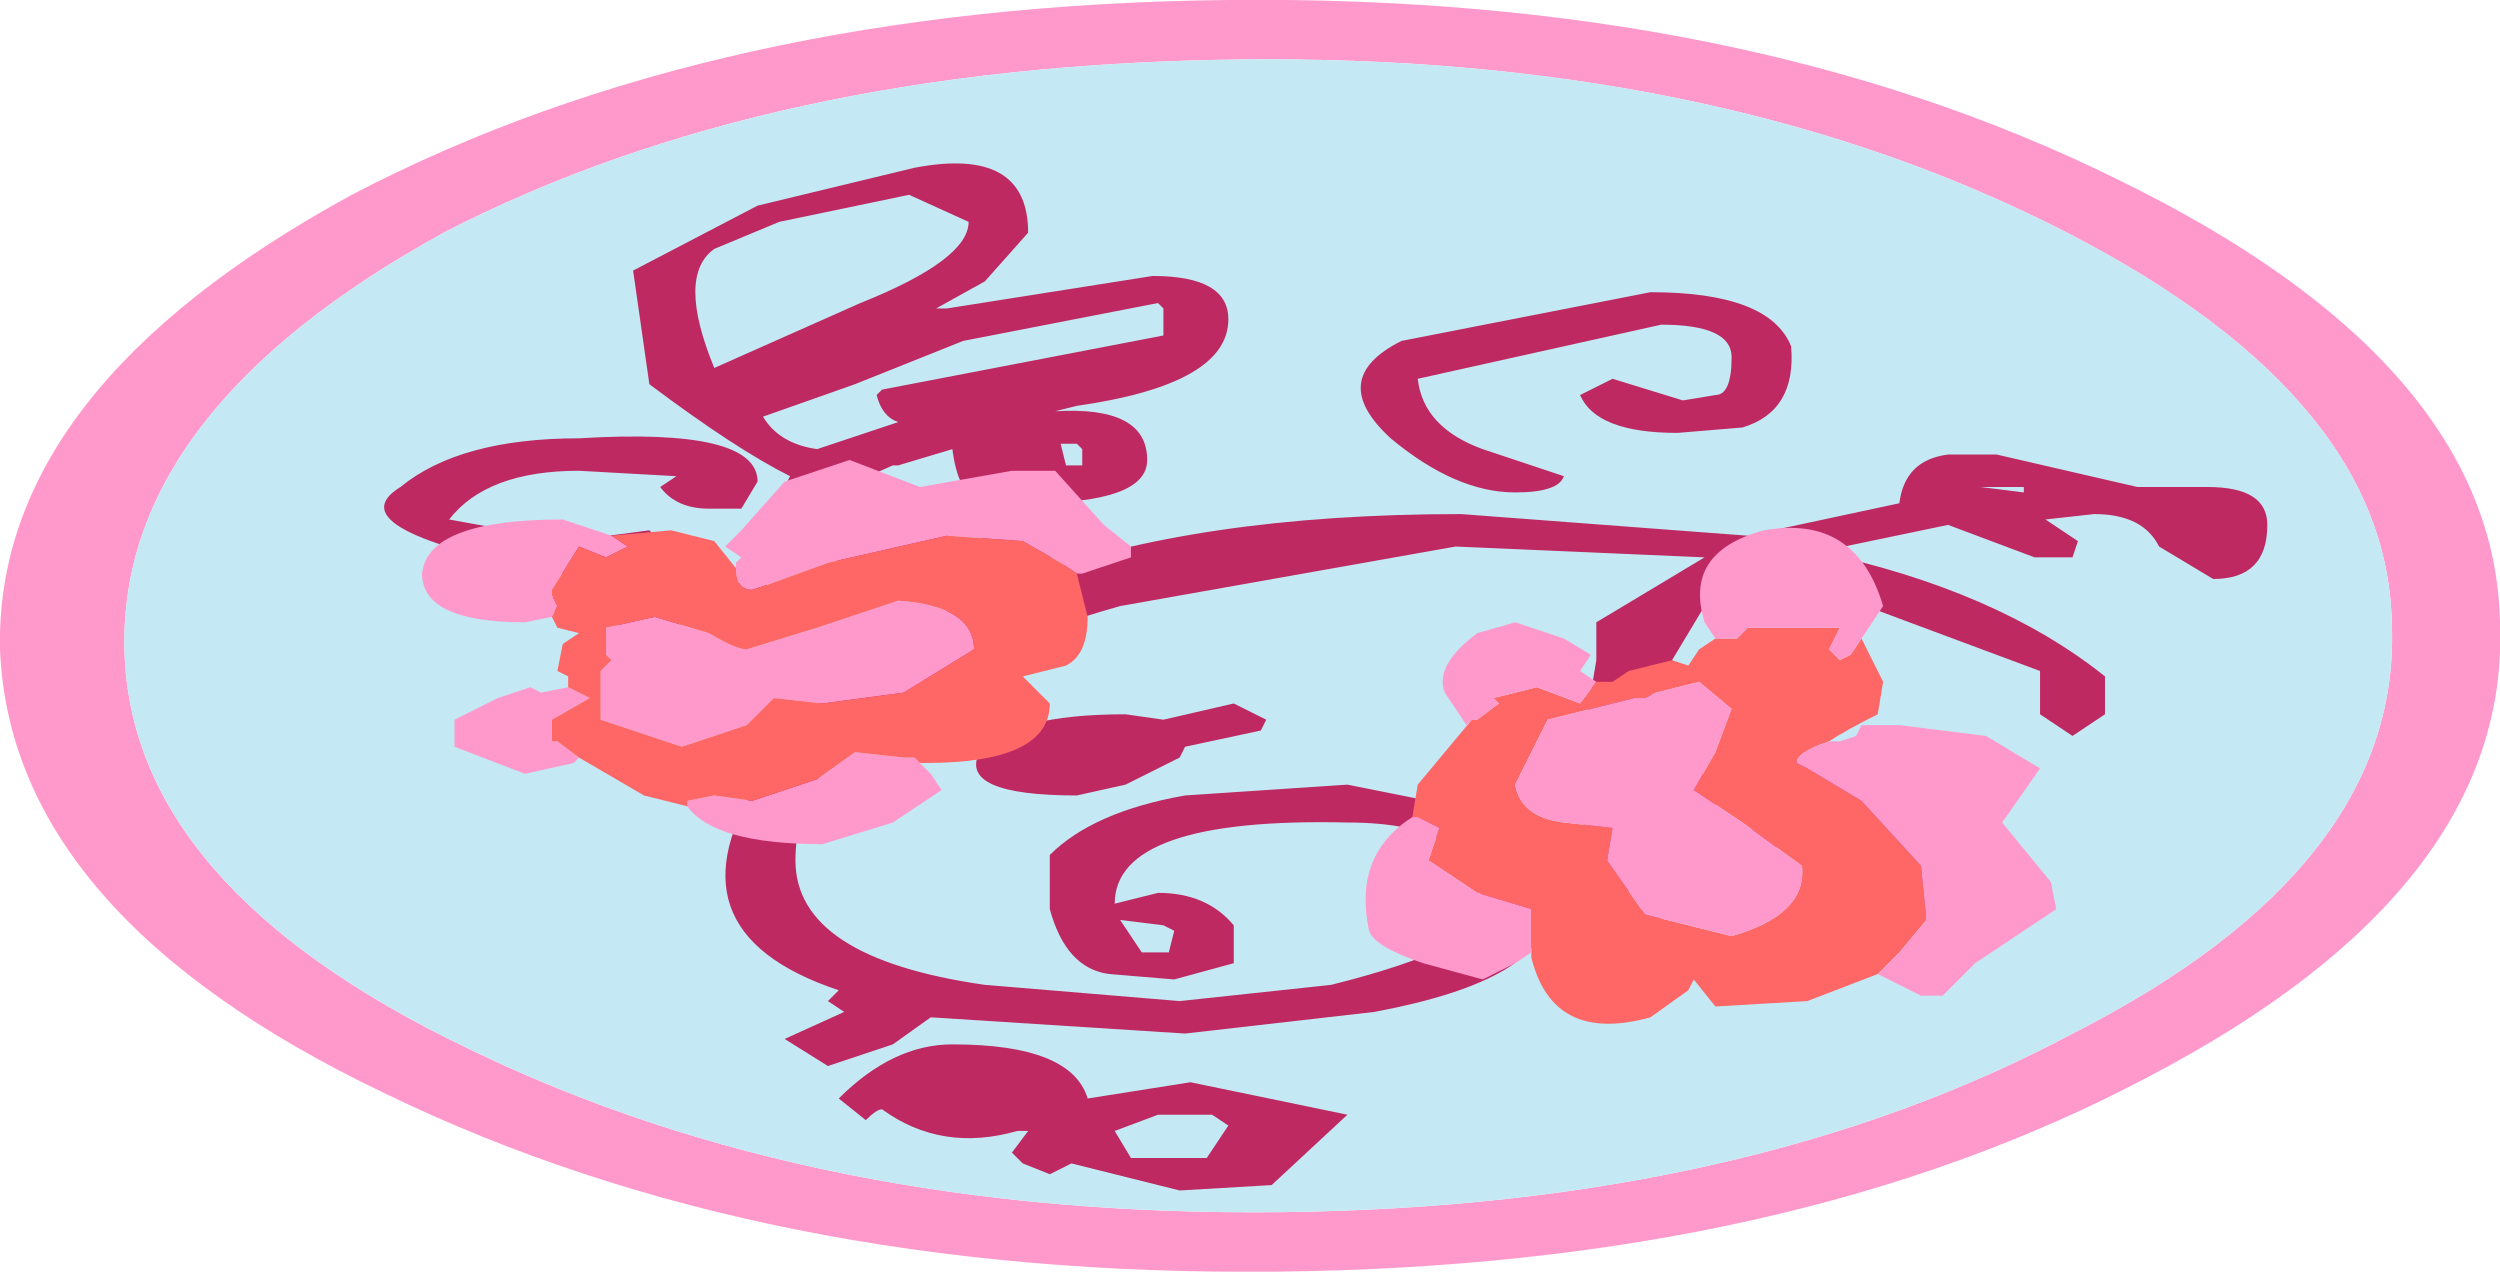 <?xml version="1.0" encoding="UTF-8" standalone="no"?>
<svg xmlns:xlink="http://www.w3.org/1999/xlink" height="11.75px" width="23.1px" xmlns="http://www.w3.org/2000/svg">
  <g transform="matrix(1, 0, 0, 1, -14.65, 6.25)">
    <path d="M26.1 -5.7 Q21.75 -5.65 18.75 -4.1 15.75 -2.45 15.8 -0.25 15.85 1.95 19.0 3.45 22.2 5.0 26.5 4.95 30.8 4.9 33.8 3.3 36.85 1.75 36.75 -0.5 36.7 -2.65 33.55 -4.2 30.4 -5.75 26.1 -5.7 M26.0 -6.25 Q30.75 -6.3 34.2 -4.6 37.7 -2.9 37.75 -0.5 37.85 1.95 34.5 3.7 31.2 5.45 26.45 5.5 21.7 5.55 18.2 3.85 14.75 2.2 14.65 -0.25 14.6 -2.65 17.9 -4.45 21.25 -6.2 26.0 -6.25" fill="#ff99cc" fill-rule="evenodd" stroke="none"/>
    <path d="M26.1 -5.7 Q30.4 -5.75 33.55 -4.2 36.7 -2.65 36.75 -0.5 36.85 1.75 33.8 3.3 30.8 4.9 26.5 4.95 22.2 5.0 19.0 3.45 15.85 1.95 15.8 -0.25 15.75 -2.45 18.75 -4.1 21.75 -5.65 26.1 -5.7" fill="#c4e9f4" fill-rule="evenodd" stroke="none"/>
    <path d="M26.0 4.15 L25.85 4.05 25.35 4.05 24.95 4.2 25.1 4.45 25.8 4.45 26.0 4.15 M25.65 3.75 L27.1 4.05 26.4 4.7 25.55 4.75 24.55 4.5 24.35 4.6 24.1 4.5 24.0 4.4 24.15 4.2 24.05 4.2 Q23.35 4.4 22.8 4.0 22.75 4.0 22.65 4.1 L22.4 3.9 Q22.9 3.4 23.45 3.4 24.55 3.4 24.7 3.9 L25.65 3.75 M25.45 2.55 L25.5 2.35 25.4 2.3 25.0 2.25 25.2 2.55 25.45 2.55 M26.35 0.4 L26.3 0.5 25.6 0.65 25.55 0.75 25.05 1.0 24.6 1.1 Q23.5 1.1 23.7 0.7 24.0 0.35 25.05 0.35 L25.4 0.4 26.05 0.25 26.35 0.4 M31.2 1.55 L30.55 1.7 29.7 1.6 29.7 2.1 30.35 2.4 31.15 2.6 31.55 2.45 31.95 2.15 31.95 1.65 31.6 1.35 31.2 1.55 M30.6 1.45 Q30.95 1.45 31.0 1.25 L30.7 1.15 30.15 1.25 30.1 1.25 Q30.25 1.45 30.6 1.45 M33.35 -1.75 L32.95 -1.75 33.35 -1.7 33.35 -1.75 M29.4 -0.15 L29.4 -0.5 30.4 -1.1 28.1 -1.2 25.0 -0.65 Q22.0 0.2 22.0 1.7 22.0 2.6 23.75 2.85 L25.55 3.0 26.95 2.85 Q28.35 2.5 28.35 2.15 28.35 1.35 27.1 1.35 24.95 1.3 24.95 2.1 L25.35 2.0 Q25.8 2.0 26.05 2.3 L26.05 2.65 25.5 2.8 24.9 2.75 Q24.5 2.7 24.35 2.15 L24.35 1.65 Q24.75 1.25 25.6 1.1 L27.1 1.0 28.1 1.2 Q28.95 1.55 28.95 2.15 28.95 2.8 27.35 3.1 L25.6 3.3 23.25 3.15 22.9 3.4 22.3 3.6 21.9 3.35 22.45 3.1 22.3 3.0 22.4 2.9 Q20.75 2.35 21.7 0.9 23.25 -1.5 28.15 -1.5 L30.8 -1.3 32.2 -1.6 Q32.25 -2.0 32.65 -2.05 L33.1 -2.05 34.4 -1.75 35.05 -1.75 Q35.6 -1.75 35.6 -1.4 35.6 -0.9 35.1 -0.9 L34.6 -1.2 Q34.45 -1.5 34.0 -1.5 L33.55 -1.45 33.85 -1.25 33.8 -1.1 33.45 -1.1 32.65 -1.4 31.45 -1.15 Q33.1 -0.8 34.1 0.0 L34.1 0.35 33.8 0.55 33.5 0.35 33.5 -0.05 30.95 -1.0 30.4 -0.65 29.8 0.35 29.8 0.95 30.15 0.95 31.15 0.75 Q32.8 1.2 32.6 2.1 L31.85 2.7 31.1 2.9 30.05 2.65 Q29.1 2.25 29.1 1.55 L29.45 1.2 29.3 1.05 29.25 0.75 29.4 -0.15 M29.25 -2.6 L29.55 -2.75 30.2 -2.55 30.5 -2.6 Q30.65 -2.6 30.65 -2.95 30.65 -3.25 30.0 -3.25 L27.75 -2.75 Q27.8 -2.3 28.35 -2.1 L29.1 -1.85 Q29.05 -1.7 28.65 -1.7 28.1 -1.7 27.5 -2.2 26.9 -2.75 27.6 -3.1 L29.9 -3.55 Q31.0 -3.55 31.2 -3.05 31.25 -2.45 30.75 -2.3 L30.15 -2.25 Q29.4 -2.25 29.25 -2.6 M24.65 -2.1 L24.6 -2.15 24.45 -2.15 24.5 -1.95 24.65 -1.95 24.65 -2.1 M21.7 -2.4 Q21.85 -2.15 22.2 -2.1 L22.95 -2.35 Q22.8 -2.4 22.75 -2.6 L22.8 -2.65 25.4 -3.15 25.4 -3.4 25.35 -3.45 23.55 -3.1 22.55 -2.7 21.7 -2.4 M23.6 -4.2 L23.05 -4.45 21.85 -4.2 21.25 -3.95 Q20.9 -3.7 21.25 -2.85 L22.6 -3.45 Q23.6 -3.85 23.6 -4.2 M24.15 -4.1 L23.75 -3.65 23.3 -3.4 23.4 -3.4 25.3 -3.7 Q26.0 -3.7 26.0 -3.3 26.0 -2.7 24.6 -2.5 L24.4 -2.45 Q25.25 -2.5 25.25 -2.0 25.25 -1.6 24.15 -1.6 L23.7 -1.6 Q23.5 -1.7 23.45 -2.1 L22.95 -1.95 22.9 -1.95 22.45 -1.75 22.4 -1.55 22.45 -1.5 23.65 -1.25 24.05 -1.4 24.4 -1.15 Q24.3 -0.95 23.7 -0.95 21.65 -0.95 21.85 -1.65 L21.95 -1.85 Q21.45 -2.1 20.65 -2.7 L20.5 -3.75 21.65 -4.35 23.1 -4.7 Q24.15 -4.9 24.15 -4.1 M20.0 -1.9 Q19.15 -1.9 18.8 -1.45 L19.9 -1.25 20.65 -1.35 20.9 -1.1 20.7 -0.85 20.4 -0.75 20.45 -0.7 21.25 -0.7 21.6 -0.95 21.9 -0.7 20.8 -0.45 19.8 -0.5 19.75 -0.7 19.85 -0.95 Q17.7 -1.35 18.35 -1.75 18.9 -2.2 20.0 -2.2 21.65 -2.3 21.65 -1.8 L21.5 -1.55 21.2 -1.55 Q20.9 -1.55 20.75 -1.75 L20.9 -1.85 20.0 -1.9" fill="#be2962" fill-rule="evenodd" stroke="none"/>
    <path d="M20.3 -1.3 L20.45 -1.2 20.25 -1.1 20.0 -1.2 19.75 -0.8 19.75 -0.75 19.8 -0.65 19.75 -0.55 19.5 -0.5 Q18.55 -0.5 18.55 -0.95 18.6 -1.45 19.85 -1.45 L20.3 -1.3 M19.9 0.1 L20.1 0.2 19.75 0.4 19.75 0.6 19.8 0.6 20.0 0.75 19.95 0.8 19.5 0.9 18.85 0.65 18.85 0.4 19.25 0.2 19.55 0.1 19.65 0.15 19.9 0.1 M21.0 1.2 L21.0 1.15 21.25 1.1 21.6 1.15 22.2 0.95 22.55 0.7 23.0 0.75 23.1 0.75 23.15 0.8 23.25 0.9 23.35 1.05 22.9 1.35 22.25 1.55 Q21.25 1.55 21.0 1.2 M24.6 -0.95 L24.45 -1.05 24.1 -1.25 23.4 -1.3 22.3 -1.05 21.75 -0.85 21.6 -0.8 Q21.45 -0.8 21.45 -1.0 L21.45 -1.05 21.5 -1.1 21.35 -1.2 21.5 -1.35 21.9 -1.8 22.5 -2.0 23.15 -1.75 24.0 -1.9 24.4 -1.9 24.85 -1.4 25.1 -1.2 25.1 -1.1 24.65 -0.95 24.6 -0.95 M20.25 -0.2 L20.25 -0.45 20.7 -0.55 21.2 -0.4 Q21.45 -0.25 21.55 -0.25 L22.2 -0.45 22.95 -0.7 Q23.65 -0.65 23.65 -0.25 L23.0 0.15 22.25 0.25 21.8 0.2 21.55 0.45 20.95 0.65 20.2 0.4 20.2 -0.05 20.3 -0.15 20.25 -0.2" fill="#ff99cc" fill-rule="evenodd" stroke="none"/>
    <path d="M19.75 -0.55 L19.8 -0.65 19.75 -0.75 19.75 -0.8 20.0 -1.2 20.25 -1.1 20.45 -1.2 20.3 -1.3 20.85 -1.35 21.25 -1.25 21.45 -1.0 Q21.45 -0.8 21.6 -0.8 L21.75 -0.85 22.3 -1.05 23.4 -1.3 24.1 -1.25 24.45 -1.05 24.6 -0.95 24.7 -0.55 Q24.7 -0.2 24.5 -0.1 L24.1 0.0 24.35 0.25 Q24.35 0.8 23.2 0.8 L23.15 0.8 23.1 0.75 23.0 0.75 22.55 0.7 22.2 0.95 21.6 1.15 21.25 1.1 21.0 1.15 21.0 1.2 20.6 1.1 20.0 0.75 19.8 0.6 19.75 0.6 19.75 0.4 20.1 0.2 19.9 0.1 19.9 0.0 19.8 -0.05 19.85 -0.3 20.0 -0.4 19.8 -0.45 19.75 -0.55 M20.25 -0.2 L20.3 -0.15 20.2 -0.05 20.2 0.4 20.95 0.65 21.55 0.45 21.8 0.2 22.25 0.25 23.0 0.15 23.65 -0.25 Q23.65 -0.65 22.95 -0.7 L22.2 -0.45 21.55 -0.25 Q21.45 -0.25 21.2 -0.4 L20.7 -0.55 20.25 -0.45 20.25 -0.2" fill="#ff6666" fill-rule="evenodd" stroke="none"/>
    <path d="M28.25 0.4 L28.3 0.4 28.5 0.25 28.45 0.2 28.85 0.1 29.25 0.25 29.4 0.05 29.55 0.05 29.7 -0.05 30.1 -0.15 30.25 -0.1 30.35 -0.25 30.5 -0.35 30.7 -0.35 30.8 -0.45 30.85 -0.45 31.65 -0.45 31.55 -0.25 31.65 -0.15 31.75 -0.2 31.85 -0.35 32.05 0.05 32.0 0.35 Q31.7 0.5 31.55 0.6 31.25 0.7 31.25 0.8 L31.35 0.85 31.85 1.15 32.4 1.75 32.45 2.25 32.2 2.55 32.0 2.75 31.35 3.0 30.5 3.05 30.3 2.8 30.25 2.9 29.9 3.15 Q29.0 3.4 28.8 2.6 L28.8 2.55 28.8 2.15 28.3 2.0 27.85 1.7 27.95 1.4 27.75 1.3 27.7 1.3 27.75 1.0 28.25 0.4 M30.65 0.3 L30.35 0.05 29.95 0.15 29.85 0.2 29.75 0.2 28.95 0.4 28.65 1.0 Q28.7 1.3 29.1 1.35 L29.55 1.4 29.5 1.7 29.85 2.2 30.65 2.4 Q31.35 2.2 31.3 1.75 L30.75 1.35 30.3 1.05 30.5 0.7 30.65 0.3" fill="#ff6666" fill-rule="evenodd" stroke="none"/>
    <path d="M28.25 0.4 L28.2 0.45 28.0 0.15 Q27.9 -0.1 28.3 -0.4 L28.65 -0.5 29.1 -0.35 29.35 -0.2 29.25 -0.05 29.4 0.05 29.25 0.25 28.85 0.1 28.45 0.2 28.5 0.25 28.3 0.4 28.25 0.4 M30.5 -0.35 L30.4 -0.5 Q30.2 -1.15 30.95 -1.35 31.8 -1.5 32.05 -0.65 L31.85 -0.35 31.75 -0.2 31.65 -0.15 31.55 -0.25 31.65 -0.45 30.85 -0.45 30.8 -0.45 30.7 -0.35 30.5 -0.35 M31.55 0.6 L31.65 0.6 31.8 0.55 31.85 0.45 32.2 0.45 33.0 0.55 33.5 0.85 33.15 1.35 33.6 1.9 33.65 2.15 32.9 2.65 32.6 2.95 32.4 2.95 32.0 2.75 32.2 2.55 32.45 2.25 32.4 1.75 31.85 1.15 31.35 0.85 31.25 0.8 Q31.25 0.7 31.55 0.6 M28.8 2.55 L28.65 2.65 28.35 2.8 27.8 2.65 Q27.35 2.5 27.3 2.35 27.15 1.65 27.7 1.3 L27.75 1.3 27.95 1.4 27.85 1.7 28.3 2.0 28.8 2.15 28.8 2.55 M30.65 0.3 L30.5 0.7 30.3 1.05 30.75 1.35 31.3 1.75 Q31.35 2.2 30.65 2.4 L29.85 2.2 29.5 1.7 29.55 1.4 29.1 1.35 Q28.7 1.3 28.65 1.0 L28.95 0.4 29.75 0.2 29.85 0.2 29.95 0.15 30.35 0.05 30.65 0.3" fill="#ff99cc" fill-rule="evenodd" stroke="none"/>
  </g>
</svg>
